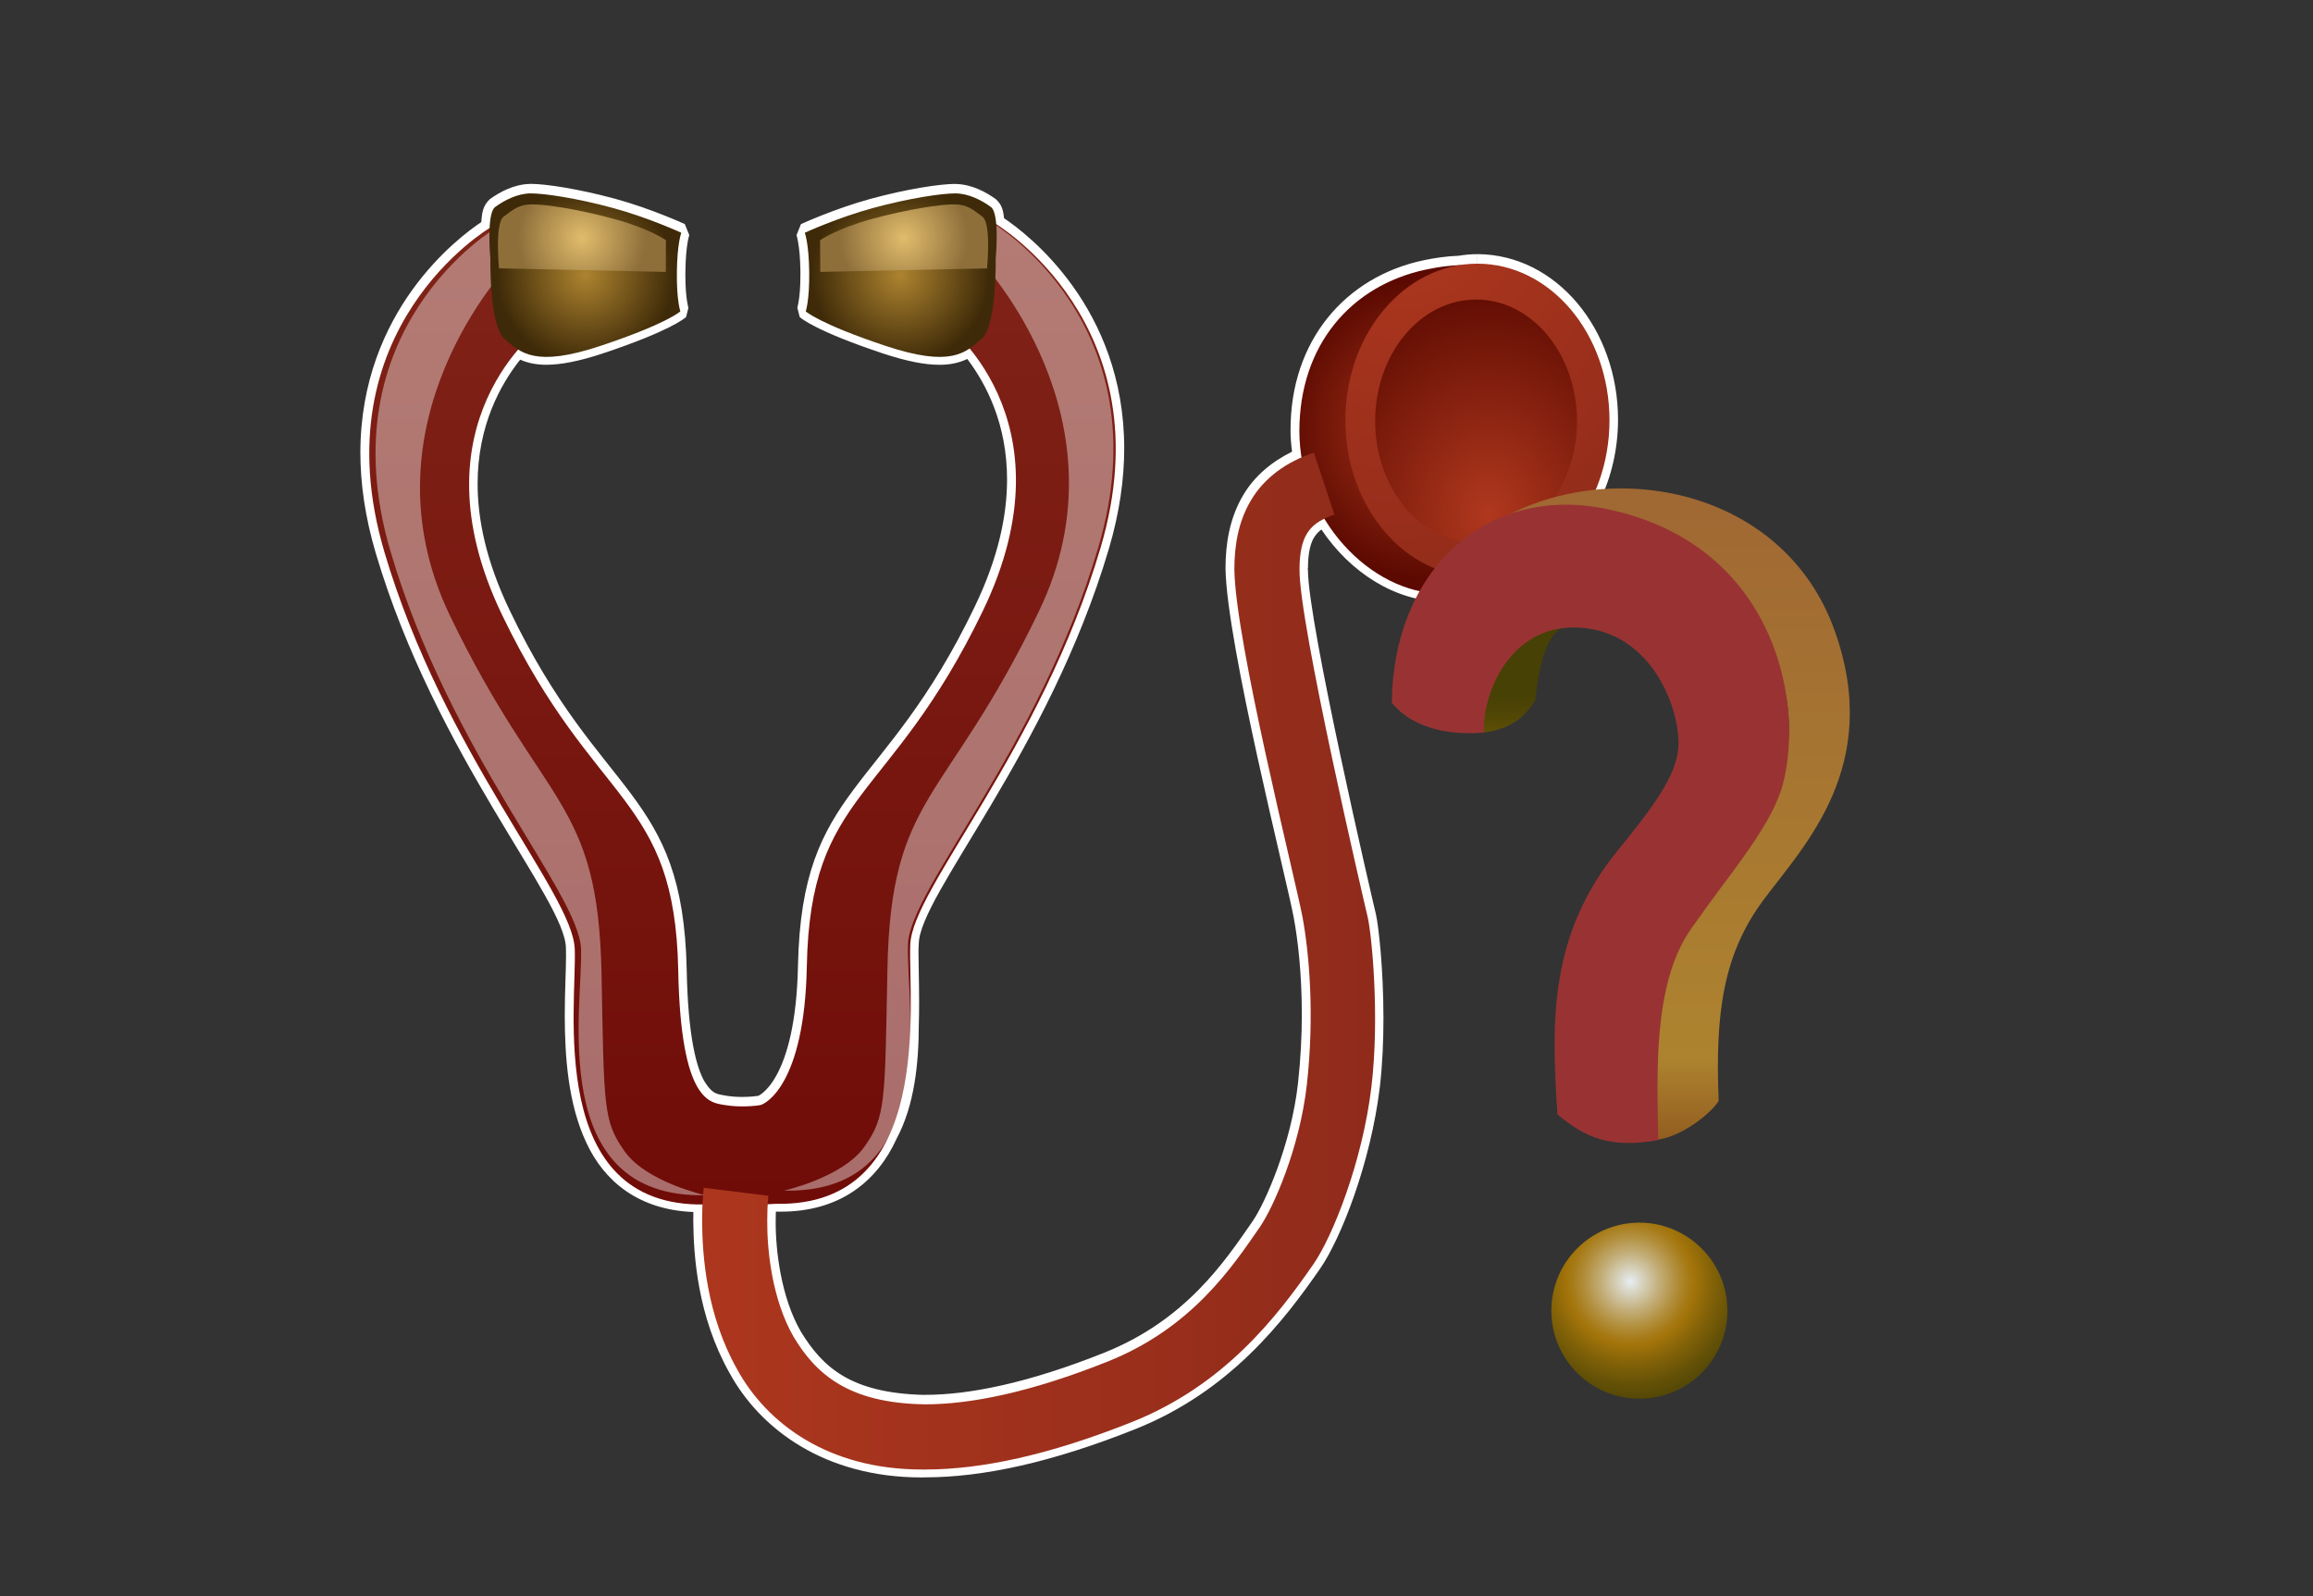 <?xml version="1.0" encoding="UTF-8"?>
<svg xmlns="http://www.w3.org/2000/svg" xmlns:xlink="http://www.w3.org/1999/xlink" contentScriptType="text/ecmascript" width="100" baseProfile="tiny" zoomAndPan="magnify" contentStyleType="text/css" viewBox="0.004 0.086 100 69" height="69" preserveAspectRatio="xMidYMid meet" version="1.1">
    <rect x="0.004" y="0.086" width="100" height="69" fill="#333333" stroke="none"/>
    <rect x="0" width="100" fill="none" y="0" height="69.047"/>
    <path fill="#ffffff" d="M 35.258 13.348 L 35.258 13.348 C 35.347 13.403 35.476 13.475 35.653 13.563 L 35.653 13.563 C 36.133 13.806 36.98 14.173 38.398 14.645 L 38.398 14.645 C 39.417 14.986 40.125 15.106 40.619 15.106 L 40.619 15.106 C 41.162 15.102 41.447 14.977 41.715 14.802 L 41.715 14.802 L 42.212 14.877 C 43.151 16.024 44.297 18.008 44.297 20.812 L 44.297 20.812 C 44.297 22.475 43.894 24.416 42.827 26.629 L 42.827 26.629 C 38.693 35.132 35.383 34.406 35.256 41.834 L 35.256 41.834 C 35.145 47.061 33.432 48.066 32.956 48.191 L 32.956 48.191 C 32.79 48.224 32.483 48.254 32.094 48.254 L 32.094 48.254 C 31.835 48.254 31.552 48.237 31.277 48.191 L 31.277 48.191 C 31.009 48.163 30.27 48.06 29.816 47.212 L 29.816 47.212 C 29.346 46.38 29.008 44.911 28.95 42.024 L 28.95 42.024 C 28.823 34.596 25.512 35.323 21.379 26.816 L 21.379 26.816 C 20.311 24.607 19.907 22.662 19.907 21 L 19.907 21 C 19.907 18.07 21.157 16.035 22.119 14.915 L 22.119 14.915 L 22.6 14.84 C 22.848 14.992 23.126 15.102 23.633 15.104 L 23.633 15.104 C 24.127 15.104 24.833 14.983 25.852 14.645 L 25.852 14.645 C 27.791 14.0 28.661 13.551 28.992 13.35 L 28.992 13.35 C 28.944 13.09 28.889 12.647 28.889 11.968 L 28.889 11.968 C 28.889 11.918 28.887 11.857 28.889 11.803 L 28.889 11.803 C 28.897 11.086 28.959 10.614 29.015 10.328 L 29.015 10.328 C 28.531 10.12 27.494 9.698 26.411 9.404 L 26.411 9.404 C 24.889 8.987 23.515 8.789 22.981 8.785 L 22.981 8.785 C 22.968 8.787 22.961 8.785 22.959 8.785 L 22.959 8.785 L 22.959 8.785 L 22.959 8.785 C 22.957 8.785 22.955 8.785 22.954 8.785 L 22.954 8.785 L 22.954 8.783 L 22.945 8.785 C 22.507 8.783 21.99 9.035 21.64 9.291 L 21.64 9.291 L 21.644 9.293 C 21.633 9.316 21.618 9.363 21.604 9.425 L 21.604 9.425 C 21.572 9.549 21.553 9.731 21.542 9.924 L 21.542 9.924 L 21.365 10.223 C 20.961 10.473 16.328 13.473 16.337 19.648 L 16.337 19.648 C 16.337 20.896 16.524 22.278 16.978 23.802 L 16.978 23.802 C 19.535 32.514 25.023 38.281 25.222 41.049 L 25.222 41.049 C 25.227 41.154 25.227 41.27 25.227 41.389 L 25.227 41.389 C 25.227 42.055 25.172 42.971 25.174 43.998 L 25.174 43.998 C 25.17 45.693 25.321 47.678 26.043 49.182 L 26.043 49.182 C 26.776 50.682 27.972 51.723 30.322 51.741 L 30.322 51.741 C 30.346 51.741 30.369 51.741 30.392 51.743 L 30.392 51.743 L 30.746 52.134 C 30.737 52.333 30.73 52.556 30.728 52.822 L 30.728 52.822 C 30.735 54.327 30.92 56.806 32.196 59.066 L 32.196 59.066 C 33.414 61.29 35.924 63.205 39.859 63.209 L 39.859 63.209 C 39.905 63.209 39.948 63.209 39.994 63.209 L 39.994 63.209 C 42.362 63.207 45.241 62.602 48.809 61.176 L 48.809 61.176 C 52.68 59.629 54.898 56.77 56.476 54.487 L 56.476 54.487 C 57.241 53.397 58.546 50.174 58.915 46.987 L 58.915 46.987 C 59.028 46.039 59.069 45.041 59.069 44.093 L 59.069 44.093 C 59.071 42.039 58.86 40.213 58.76 39.783 L 58.76 39.783 C 58.587 39.038 55.811 27.231 55.8 24.715 L 55.8 24.715 C 55.8 24.714 55.798 24.702 55.8 24.678 L 55.8 24.678 C 55.8 24.67 55.8 24.664 55.8 24.656 L 55.8 24.656 C 55.802 23.889 55.927 23.33 56.184 22.921 L 56.184 22.921 C 56.36 22.635 56.639 22.352 57.091 22.137 L 57.091 22.137 L 57.577 22.28 C 58.681 24.113 60.542 25.352 62.372 25.344 L 62.372 25.344 C 63.546 25.358 65.521 24.74 66.348 23.983 L 66.348 23.983 C 66.399 23.942 66.452 23.866 66.612 23.696 L 66.612 23.696 C 68.151 22.589 69.208 20.557 69.208 18.218 L 69.208 18.218 C 69.206 14.641 66.767 11.832 63.874 11.823 L 63.874 11.823 L 63.874 11.446 L 63.874 11.073 C 67.286 11.084 69.952 14.317 69.958 18.218 L 69.958 18.218 C 69.956 20.783 68.806 23.037 67.114 24.244 L 67.114 24.244 C 67.055 24.309 66.981 24.423 66.848 24.543 L 66.848 24.543 C 65.766 25.484 63.77 26.082 62.372 26.096 L 62.372 26.096 C 60.314 26.088 58.37 24.822 57.134 22.979 L 57.134 22.979 C 56.985 23.086 56.903 23.192 56.817 23.321 L 56.817 23.321 C 56.673 23.546 56.552 23.972 56.552 24.657 L 56.552 24.657 L 56.542 24.657 L 56.544 24.714 L 56.552 24.714 C 56.552 24.714 56.555 24.714 56.552 24.726 L 56.552 24.726 C 56.55 27.001 59.323 38.92 59.491 39.613 L 59.491 39.613 C 59.613 40.17 59.814 41.976 59.816 44.093 L 59.816 44.093 C 59.816 45.058 59.775 46.086 59.661 47.073 L 59.661 47.073 C 59.259 50.408 57.964 53.641 57.093 54.911 L 57.093 54.911 C 55.495 57.222 53.169 60.241 49.087 61.872 L 49.087 61.872 C 45.457 63.319 42.489 63.954 40.001 63.957 L 40.001 63.957 C 39.951 63.96 39.903 63.96 39.857 63.96 L 39.857 63.96 C 35.667 63.964 32.868 61.876 31.536 59.429 L 31.536 59.429 C 30.168 56.994 29.986 54.388 29.977 52.825 L 29.977 52.825 C 29.977 52.704 29.979 52.592 29.981 52.485 L 29.981 52.485 C 27.585 52.391 26.122 51.133 25.362 49.506 L 25.362 49.506 C 24.559 47.813 24.424 45.738 24.421 44 L 24.421 44 C 24.421 42.949 24.476 42.018 24.476 41.391 L 24.476 41.391 C 24.476 41.276 24.474 41.171 24.471 41.08 L 24.471 41.08 C 24.46 38.99 18.867 32.804 16.254 24.017 L 16.254 24.017 C 15.782 22.425 15.584 20.972 15.584 19.649 L 15.584 19.649 C 15.593 13.507 19.84 10.334 20.811 9.689 L 20.811 9.689 C 20.842 9.322 20.863 8.99 21.184 8.695 L 21.184 8.695 C 21.602 8.395 22.202 8.062 22.884 8.039 L 22.884 8.039 C 22.915 8.033 22.929 8.035 22.938 8.035 L 22.938 8.035 C 22.943 8.035 22.947 8.038 22.952 8.035 L 22.952 8.035 C 23.6 8.038 24.996 8.246 26.607 8.682 L 26.607 8.682 C 28.166 9.109 29.599 9.769 29.611 9.773 L 29.611 9.773 L 29.803 10.248 C 29.808 10.25 29.776 10.313 29.733 10.561 L 29.733 10.561 C 29.69 10.809 29.644 11.212 29.637 11.827 L 29.637 11.827 C 29.635 11.864 29.635 11.911 29.635 11.971 L 29.635 11.971 C 29.635 12.509 29.671 12.876 29.707 13.103 L 29.707 13.103 C 29.741 13.33 29.767 13.392 29.767 13.392 L 29.767 13.392 L 29.667 13.792 C 29.594 13.855 28.973 14.394 26.084 15.36 L 26.084 15.36 C 25.021 15.712 24.244 15.854 23.63 15.856 L 23.63 15.856 C 23.169 15.858 22.797 15.77 22.493 15.635 L 22.493 15.635 C 21.644 16.703 20.653 18.485 20.653 21.002 L 20.653 21.002 C 20.653 22.545 21.025 24.369 22.05 26.494 L 22.05 26.494 C 25.982 34.705 29.526 34.199 29.693 42.01 L 29.693 42.01 C 29.746 44.844 30.104 46.227 30.463 46.844 L 30.463 46.844 C 30.835 47.44 31.048 47.381 31.401 47.457 L 31.401 47.457 C 31.616 47.494 31.863 47.51 32.09 47.51 L 32.09 47.51 C 32.408 47.51 32.702 47.477 32.784 47.463 L 32.784 47.463 C 32.791 47.457 32.806 47.451 32.827 47.442 L 32.827 47.442 C 32.868 47.419 32.931 47.379 33.006 47.313 L 33.006 47.313 C 33.158 47.184 33.364 46.958 33.578 46.567 L 33.578 46.567 C 34.005 45.792 34.454 44.362 34.504 41.823 L 34.504 41.823 C 34.672 34.012 38.213 34.516 42.148 26.308 L 42.148 26.308 C 43.173 24.181 43.543 22.355 43.543 20.815 L 43.543 20.815 C 43.543 18.415 42.642 16.687 41.823 15.605 L 41.823 15.605 C 41.509 15.755 41.114 15.861 40.616 15.857 L 40.616 15.857 C 40.002 15.857 39.223 15.714 38.159 15.361 L 38.159 15.361 C 35.271 14.394 34.649 13.855 34.579 13.793 L 34.579 13.793 L 34.477 13.393 C 34.463 13.388 34.609 13.049 34.609 11.972 L 34.609 11.972 C 34.606 11.918 34.606 11.866 34.609 11.813 L 34.609 11.813 C 34.602 11.214 34.554 10.811 34.511 10.563 L 34.511 10.563 C 34.468 10.316 34.441 10.25 34.441 10.25 L 34.441 10.25 L 34.633 9.775 C 34.645 9.771 36.078 9.111 37.637 8.684 L 37.637 8.684 C 39.245 8.246 40.639 8.042 41.292 8.037 L 41.292 8.037 C 41.294 8.037 41.314 8.037 41.306 8.04 L 41.306 8.04 C 42.009 8.047 42.63 8.389 43.059 8.697 L 43.059 8.697 C 43.341 8.949 43.379 9.222 43.414 9.521 L 43.414 9.521 C 44.431 10.204 48.602 13.376 48.608 19.46 L 48.608 19.46 C 48.608 20.782 48.411 22.239 47.941 23.827 L 47.941 23.827 C 45.33 32.616 39.737 38.804 39.726 40.901 L 39.726 40.901 C 39.716 41.01 39.714 41.137 39.714 41.28 L 39.714 41.28 C 39.714 41.809 39.741 42.54 39.741 43.368 L 39.741 43.368 C 39.741 43.708 39.739 44.063 39.727 44.425 L 39.727 44.425 C 39.722 46.058 39.543 47.869 38.765 49.32 L 38.765 49.32 C 37.957 51.099 36.367 52.49 33.702 52.47 L 33.702 52.47 C 33.645 52.47 33.588 52.47 33.568 52.468 L 33.568 52.468 C 33.561 52.47 33.554 52.47 33.547 52.47 L 33.547 52.47 C 33.543 52.584 33.541 52.716 33.54 52.87 L 33.54 52.87 C 33.54 52.87 33.54 52.87 33.54 52.899 L 33.54 52.899 C 33.535 54.135 33.767 56.171 34.631 57.661 L 34.631 57.661 C 35.57 59.19 36.777 60.315 39.951 60.391 L 39.951 60.391 C 39.966 60.389 39.978 60.389 39.987 60.389 L 39.987 60.389 C 39.993 60.389 39.997 60.389 40.001 60.389 L 40.001 60.389 C 41.877 60.391 44.43 59.893 47.76 58.561 L 47.76 58.561 C 51.274 57.153 52.959 54.618 54.158 52.885 L 54.158 52.885 C 54.679 52.135 55.828 49.578 56.123 46.905 L 56.123 46.905 C 56.238 45.858 56.287 44.856 56.287 43.928 L 56.287 43.928 C 56.287 42.223 56.125 40.768 55.939 39.764 L 55.939 39.764 C 55.652 38.194 53.033 27.896 52.988 24.665 L 52.988 24.665 C 52.988 23.605 53.156 22.487 53.767 21.468 L 53.767 21.468 C 54.244 20.669 54.984 20.046 55.865 19.614 L 55.865 19.614 C 55.824 19.313 55.799 19.007 55.799 18.693 L 55.799 18.693 C 55.787 14.799 58.184 12.047 61.553 11.338 L 61.553 11.338 C 62.004 11.243 62.543 11.161 63.057 11.144 L 63.057 11.144 C 63.315 11.103 63.588 11.074 63.871 11.074 L 63.871 11.074 L 63.871 11.447 L 63.871 11.824 C 63.641 11.824 63.408 11.847 63.129 11.89 L 63.129 11.89 C 62.627 11.908 62.125 11.983 61.709 12.072 L 61.709 12.072 C 58.656 12.738 56.561 15.111 56.551 18.694 L 56.551 18.694 C 56.551 19.057 56.586 19.416 56.647 19.776 L 56.647 19.776 L 56.428 20.182 C 55.545 20.566 54.838 21.137 54.41 21.855 L 54.41 21.855 C 53.894 22.714 53.738 23.681 53.736 24.661 L 53.736 24.661 C 53.767 27.668 56.373 38.017 56.676 39.629 L 56.676 39.629 C 56.869 40.682 57.033 42.176 57.033 43.928 L 57.033 43.928 C 57.033 44.883 56.985 45.91 56.865 46.989 L 56.865 46.989 C 56.541 49.828 55.393 52.399 54.772 53.309 L 54.772 53.309 C 53.58 55.037 51.77 57.762 48.037 59.258 L 48.037 59.258 C 44.643 60.613 42.007 61.141 39.999 61.141 L 39.999 61.141 L 39.981 61.141 L 39.981 61.141 C 36.592 61.119 34.975 59.737 33.982 58.041 L 33.982 58.041 C 33.008 56.344 32.791 54.219 32.787 52.898 L 32.787 52.898 C 32.787 52.881 32.784 52.843 32.789 52.823 L 32.789 52.823 C 32.789 52.523 32.801 52.281 32.811 52.09 L 32.811 52.09 L 33.165 51.741 C 33.301 51.734 33.423 51.726 33.541 51.719 L 33.541 51.719 C 33.594 51.721 33.645 51.721 33.698 51.721 L 33.698 51.721 C 36.1 51.705 37.323 50.592 38.093 48.983 L 38.093 48.983 C 38.782 47.709 38.973 46.001 38.975 44.412 L 38.975 44.412 C 38.987 44.056 38.989 43.705 38.989 43.369 L 38.989 43.369 C 38.989 42.556 38.962 41.836 38.962 41.28 L 38.962 41.28 C 38.962 41.125 38.965 40.981 38.974 40.862 L 38.974 40.862 C 39.171 38.096 44.662 32.327 47.219 23.615 L 47.219 23.615 C 47.668 22.093 47.854 20.709 47.854 19.461 L 47.854 19.461 C 47.863 13.414 43.425 10.416 42.861 10.057 L 42.861 10.057 L 42.694 9.77 C 42.676 9.537 42.628 9.332 42.6 9.286 L 42.6 9.286 C 42.259 9.039 41.764 8.796 41.294 8.784 L 41.294 8.784 L 41.294 8.786 C 40.778 8.784 39.384 8.981 37.836 9.405 L 37.836 9.405 C 36.755 9.699 35.718 10.12 35.233 10.327 L 35.233 10.327 C 35.289 10.613 35.35 11.088 35.358 11.807 L 35.358 11.807 C 35.358 11.862 35.358 11.916 35.358 11.968 L 35.358 11.968 M 42.6 9.283 L 42.602 9.283 C 42.602 9.282 42.602 9.282 42.602 9.282 L 42.602 9.282 C 42.602 9.282 42.601 9.283 42.6 9.283 L 42.6 9.283 z "/>
    <linearGradient x1="31.967" gradientTransform="matrix(1 0 0 -1 0.138 68.006)" y1="61.735" x2="31.967" gradientUnits="userSpaceOnUse" y2="-6.113" xlink:type="simple" xlink:actuate="onLoad" id="XMLID_14_" xlink:show="other">
        <stop stop-color="#822519" offset="0"/>
        <stop stop-color="#670000" offset="1"/>
    </linearGradient>
    <path fill="url(#XMLID_14_)" d="M 47.589 23.756 C 50.445 14.092 43.002 9.731 43.002 9.731 L 40.768 14.002 C 40.768 14.002 46.527 18.147 42.493 26.504 C 38.459 34.859 35.033 34.244 34.886 41.865 C 34.786 47.021 33.068 47.822 32.88 47.861 C 32.693 47.902 31.966 47.968 31.345 47.861 C 30.725 47.754 29.438 47.775 29.327 42.052 C 29.18 34.432 25.753 35.047 21.72 26.69 C 17.686 18.335 23.445 14.19 23.445 14.19 L 21.209 9.92 C 21.209 9.92 13.766 14.281 16.621 23.945 C 19.207 32.695 24.747 38.672 24.852 41.1 C 24.956 43.53 23.575 52.303 30.49 52.159 C 31.275 52.222 32.972 52.177 33.546 52.13 C 40.462 52.275 39.253 43.341 39.359 40.911 C 39.463 38.482 45.004 32.506 47.589 23.756 z "/>
    <path fill="#ffffff" d="M 30.487 51.758 C 23.571 51.903 25.227 43.526 25.123 41.096 C 25.018 38.668 19.477 32.692 16.892 23.942 C 14.037 14.278 21.48 9.917 21.48 9.917 L 22.036 11.499 C 22.036 11.499 15.433 18.366 19.468 26.724 C 23.503 35.082 25.864 34.576 26.011 42.195 C 26.121 47.918 26.072 48.549 27.016 49.873 C 27.958 51.191 30.487 51.758 30.487 51.758 z " fill-opacity="0.4"/>
    <path fill="#ffffff" d="M 33.894 51.561 C 40.81 51.707 39.154 43.33 39.259 40.901 C 39.363 38.471 44.904 32.496 47.489 23.746 C 50.344 14.082 42.902 9.721 42.902 9.721 L 42.345 11.303 C 42.345 11.303 48.948 18.172 44.913 26.53 C 40.88 34.885 38.517 34.38 38.37 41.999 C 38.26 47.722 38.309 48.356 37.366 49.677 C 36.423 50.996 33.894 51.561 33.894 51.561 z " fill-opacity="0.4"/>
    <radialGradient gradientTransform="matrix(1 0 0 -1 0.138 68.006)" gradientUnits="userSpaceOnUse" xlink:type="simple" r="6.457" xlink:actuate="onLoad" cx="61.779" id="XMLID_15_" cy="49.358" xlink:show="other">
        <stop stop-color="#b0381e" offset="0"/>
        <stop stop-color="#5c0a01" offset="1"/>
    </radialGradient>
    <path fill="url(#XMLID_15_)" d="M 65.245 12.004 C 66.859 13.199 67.599 16.307 67.599 18.731 C 67.599 20.946 67.993 23.065 66.603 24.299 C 65.65 25.149 63.665 25.754 62.378 25.754 C 59.226 25.754 56.181 22.469 56.181 18.731 C 56.181 14.993 58.425 12.43 61.638 11.743 C 62.723 11.51 64.368 11.355 65.245 12.004 z "/>
    <radialGradient gradientTransform="matrix(0.831 0 0 -1 62.768 68.006)" gradientUnits="userSpaceOnUse" xlink:type="simple" r="28.322" xlink:actuate="onLoad" cx="-2.801" id="XMLID_16_" cy="60.358" xlink:show="other">
        <stop stop-color="#b0381e" offset="0"/>
        <stop stop-color="#822519" offset="1"/>
    </radialGradient>
    <ellipse rx="5.709" ry="6.768" fill="url(#XMLID_16_)" cx="63.879" cy="18.254"/>
    <radialGradient gradientTransform="matrix(0.831 0 0 -1 62.768 68.006)" gradientUnits="userSpaceOnUse" xlink:type="simple" r="10.302" xlink:actuate="onLoad" cx="1.901" id="XMLID_17_" cy="45.716" xlink:show="other">
        <stop stop-color="#b0381e" offset="0"/>
        <stop stop-color="#5c0a01" offset="1"/>
    </radialGradient>
    <ellipse rx="4.363" ry="5.254" fill="url(#XMLID_17_)" cx="63.82" cy="18.289"/>
    <linearGradient x1="26.435" gradientTransform="matrix(1 0 0 -1 0.138 68.006)" y1="26.368" x2="73.351" gradientUnits="userSpaceOnUse" y2="26.368" xlink:type="simple" xlink:actuate="onLoad" id="XMLID_18_" xlink:show="other">
        <stop stop-color="#b0381e" offset="0"/>
        <stop stop-color="#822519" offset="1"/>
    </linearGradient>
    <path fill="url(#XMLID_18_)" d="M 31.87 59.279 C 30.551 56.933 30.367 54.39 30.359 52.859 L 30.359 52.859 C 30.359 52.023 30.425 51.482 30.43 51.437 L 30.43 51.437 L 30.43 51.439 L 33.223 51.783 C 33.224 51.783 33.213 51.857 33.201 52.045 L 33.201 52.045 C 33.188 52.234 33.175 52.514 33.175 52.859 L 33.175 52.859 C 33.166 54.13 33.38 56.261 34.319 57.888 L 34.319 57.888 C 35.287 59.5 36.702 60.756 40.001 60.799 L 40.001 60.799 C 41.944 60.802 44.542 60.289 47.91 58.943 L 47.91 58.943 C 51.533 57.492 53.279 54.863 54.476 53.13 L 54.476 53.13 C 55.047 52.303 56.195 49.734 56.504 46.981 C 56.84 43.975 56.61 41.321 56.316 39.731 C 56.019 38.141 53.409 27.816 53.37 24.702 L 53.37 24.702 C 53.372 23.679 53.534 22.638 54.099 21.698 L 54.099 21.698 C 54.66 20.755 55.623 20.042 56.808 19.659 L 56.808 19.659 L 57.697 22.331 C 56.98 22.579 56.707 22.843 56.508 23.157 L 56.508 23.157 C 56.311 23.475 56.186 23.971 56.188 24.702 L 56.188 24.702 C 56.149 26.968 58.963 39.009 59.133 39.731 C 59.303 40.453 59.662 43.985 59.297 47.063 C 58.91 50.325 57.611 53.553 56.793 54.733 L 56.793 54.733 C 55.205 57.03 52.932 59.969 48.956 61.559 L 48.956 61.559 C 45.357 62.995 42.434 63.616 40.002 63.618 L 40.002 63.618 C 39.957 63.618 39.912 63.618 39.867 63.618 L 39.867 63.618 C 35.802 63.617 33.146 61.617 31.87 59.279 L 31.87 59.279 z "/>
    <radialGradient gradientTransform="matrix(1 0 0 -1 0.138 68.006)" gradientUnits="userSpaceOnUse" xlink:type="simple" r="3.854" xlink:actuate="onLoad" cx="25.173" id="XMLID_19_" cy="56.023" xlink:show="other">
        <stop stop-color="#ad832f" offset="0"/>
        <stop stop-color="#3e2a08" offset="1"/>
    </radialGradient>
    <path fill="url(#XMLID_19_)" d="M 21.412 9.035 C 21.021 9.32 21.205 11.267 21.205 11.267 C 21.205 11.267 21.147 14.182 21.827 14.751 C 22.505 15.321 23.11 15.991 25.973 15.037 C 28.835 14.083 29.418 13.548 29.418 13.548 C 29.418 13.548 29.252 13.075 29.268 11.842 C 29.282 10.609 29.459 10.148 29.459 10.148 C 29.459 10.148 28.034 9.494 26.513 9.08 C 24.925 8.647 23.523 8.445 22.947 8.447 C 22.373 8.449 21.801 8.75 21.412 9.035 z "/>
    <radialGradient gradientTransform="matrix(1 0 0 -1 0.138 68.006)" gradientUnits="userSpaceOnUse" xlink:type="simple" r="2.768" xlink:actuate="onLoad" cx="25.025" id="XMLID_20_" cy="57.625" xlink:show="other">
        <stop stop-color="#e0bc6c" offset="0"/>
        <stop stop-color="#8e6f3a" offset="1"/>
    </radialGradient>
    <path fill="url(#XMLID_20_)" d="M 21.777 9.453 C 21.387 9.738 21.578 11.687 21.578 11.687 L 28.789 11.842 L 28.794 10.47 C 28.794 10.47 28.082 9.968 26.562 9.554 C 24.974 9.121 23.57 8.918 22.995 8.921 C 22.419 8.924 22.165 9.168 21.777 9.453 z "/>
    <radialGradient gradientTransform="matrix(-1 0 0 -1 1802.654 68.006)" gradientUnits="userSpaceOnUse" xlink:type="simple" r="3.854" xlink:actuate="onLoad" cx="1763.707" id="XMLID_21_" cy="56.023" xlink:show="other">
        <stop stop-color="#ad832f" offset="0"/>
        <stop stop-color="#3e2a08" offset="1"/>
    </radialGradient>
    <path fill="url(#XMLID_21_)" d="M 42.845 9.035 C 43.236 9.32 43.052 11.267 43.052 11.267 C 43.052 11.267 43.11 14.182 42.43 14.751 C 41.752 15.321 41.147 15.991 38.284 15.037 C 35.422 14.083 34.839 13.548 34.839 13.548 C 34.839 13.548 35.005 13.075 34.989 11.842 C 34.975 10.609 34.798 10.148 34.798 10.148 C 34.798 10.148 36.223 9.494 37.744 9.08 C 39.332 8.647 40.734 8.445 41.31 8.447 C 41.884 8.449 42.456 8.75 42.845 9.035 z "/>
    <radialGradient gradientTransform="matrix(-1 0 0 -1 1802.654 68.006)" gradientUnits="userSpaceOnUse" xlink:type="simple" r="2.768" xlink:actuate="onLoad" cx="1763.561" id="XMLID_22_" cy="57.625" xlink:show="other">
        <stop stop-color="#e0bc6c" offset="0"/>
        <stop stop-color="#8e6f3a" offset="1"/>
    </radialGradient>
    <path fill="url(#XMLID_22_)" d="M 42.479 9.453 C 42.869 9.738 42.678 11.687 42.678 11.687 L 35.467 11.842 L 35.462 10.47 C 35.462 10.47 36.174 9.968 37.694 9.554 C 39.282 9.121 40.686 8.918 41.261 8.921 C 41.838 8.924 42.092 9.168 42.479 9.453 z "/>
    <linearGradient x1="52.005" gradientTransform="matrix(1 0 0 -1 22.846 -2039.9)" y1="-2095.962" x2="52.007" gradientUnits="userSpaceOnUse" y2="-2095.966" xlink:type="simple" xlink:actuate="onLoad" id="XMLID_23_" xlink:show="other">
        <stop stop-color="#a2c2dd" offset="0"/>
        <stop stop-color="#a2c2dd" offset="0.1"/>
        <stop stop-color="#6c83bb" offset="0.714"/>
        <stop stop-color="#003d6d" offset="0.989"/>
        <stop stop-color="#003d6d" offset="1"/>
    </linearGradient>
    <path fill="url(#XMLID_23_)" d="M 74.852 56.066 L 74.85 56.056 L 74.852 56.066 z "/>
    <radialGradient gradientTransform="matrix(1 0 0 1 22.883 -3243.523)" gradientUnits="userSpaceOnUse" xlink:type="simple" r="6.204" xlink:actuate="onLoad" cx="47.609" id="XMLID_24_" cy="3298.995" xlink:show="other">
        <stop stop-color="#e6eef4" offset="0"/>
        <stop stop-color="#dad9cb" offset="0.064"/>
        <stop stop-color="#c3ae79" offset="0.203"/>
        <stop stop-color="#b28f3d" offset="0.317"/>
        <stop stop-color="#a77b18" offset="0.4"/>
        <stop stop-color="#a3740a" offset="0.444"/>
        <stop stop-color="#866408" offset="0.559"/>
        <stop stop-color="#645107" offset="0.719"/>
        <stop stop-color="#4f4505" offset="0.851"/>
        <stop stop-color="#474105" offset="0.938"/>
        <stop stop-color="#474105" offset="1"/>
    </radialGradient>
    <circle fill="url(#XMLID_24_)" r="3.806" cx="70.881" cy="56.751"/>
    <linearGradient x1="72.336" gradientTransform="matrix(1 0 0 -1 0.138 68.006)" y1="50.121" x2="72.336" gradientUnits="userSpaceOnUse" y2="11.285" xlink:type="simple" xlink:actuate="onLoad" id="XMLID_25_" xlink:show="other">
        <stop stop-color="#9e6434" offset="0"/>
        <stop stop-color="#ad832f" offset="0.719"/>
        <stop stop-color="#5c1001" offset="1"/>
    </linearGradient>
    <path fill="url(#XMLID_25_)" d="M 71.514 49.373 C 71.244 45.867 70.854 42.603 72.903 40.176 C 74.949 37.749 79.0 33.652 76.621 28.256 C 74.244 22.861 68.422 20.866 64.972 22.485 C 69.717 19.842 77.119 21.199 79.32 27.34 C 81.424 33.22 77.969 36.672 76.25 38.988 C 74.525 41.308 74.148 43.843 74.309 47.674 C 74.088 48.106 72.727 49.292 71.514 49.373 z "/>
    <linearGradient x1="43.12" gradientTransform="matrix(1 0 0 -1 22.846 -2039.9)" y1="-2078.121" x2="43.12" gradientUnits="userSpaceOnUse" y2="-2069.482" xlink:type="simple" xlink:actuate="onLoad" id="XMLID_26_" xlink:show="other">
        <stop stop-color="#e6eef4" offset="0"/>
        <stop stop-color="#dad9cb" offset="0.064"/>
        <stop stop-color="#c3ae79" offset="0.203"/>
        <stop stop-color="#b28f3d" offset="0.317"/>
        <stop stop-color="#a77b18" offset="0.4"/>
        <stop stop-color="#a3740a" offset="0.444"/>
        <stop stop-color="#866408" offset="0.559"/>
        <stop stop-color="#645107" offset="0.719"/>
        <stop stop-color="#4f4505" offset="0.851"/>
        <stop stop-color="#474105" offset="0.938"/>
        <stop stop-color="#474105" offset="1"/>
    </linearGradient>
    <path fill="url(#XMLID_26_)" d="M 64.161 31.755 C 63.943 28.165 65.525 27.093 67.79 27.069 C 66.759 27.485 66.55 28.974 66.378 30.36 C 65.891 31.169 65.245 31.601 64.161 31.755 "/>
    <path fill="#993333" d="M 64.161 31.755 C 64.081 30.093 65.273 27.085 68.236 27.218 C 71.468 27.362 72.677 30.835 72.564 32.411 C 72.476 33.623 71.499 34.949 69.968 36.825 C 66.97 40.499 67.075 44.221 67.337 48.263 C 68.554 49.284 69.62 49.74 71.698 49.377 C 71.653 46.584 71.44 42.61 73.124 40.231 C 75.062 37.479 76.669 35.709 77.116 33.866 C 78.018 30.153 76.557 23.555 69.462 22.09 C 64.259 21.015 60.232 24.748 60.177 30.467 C 61.036 31.545 62.639 31.9 64.161 31.755 z "/>
</svg>
